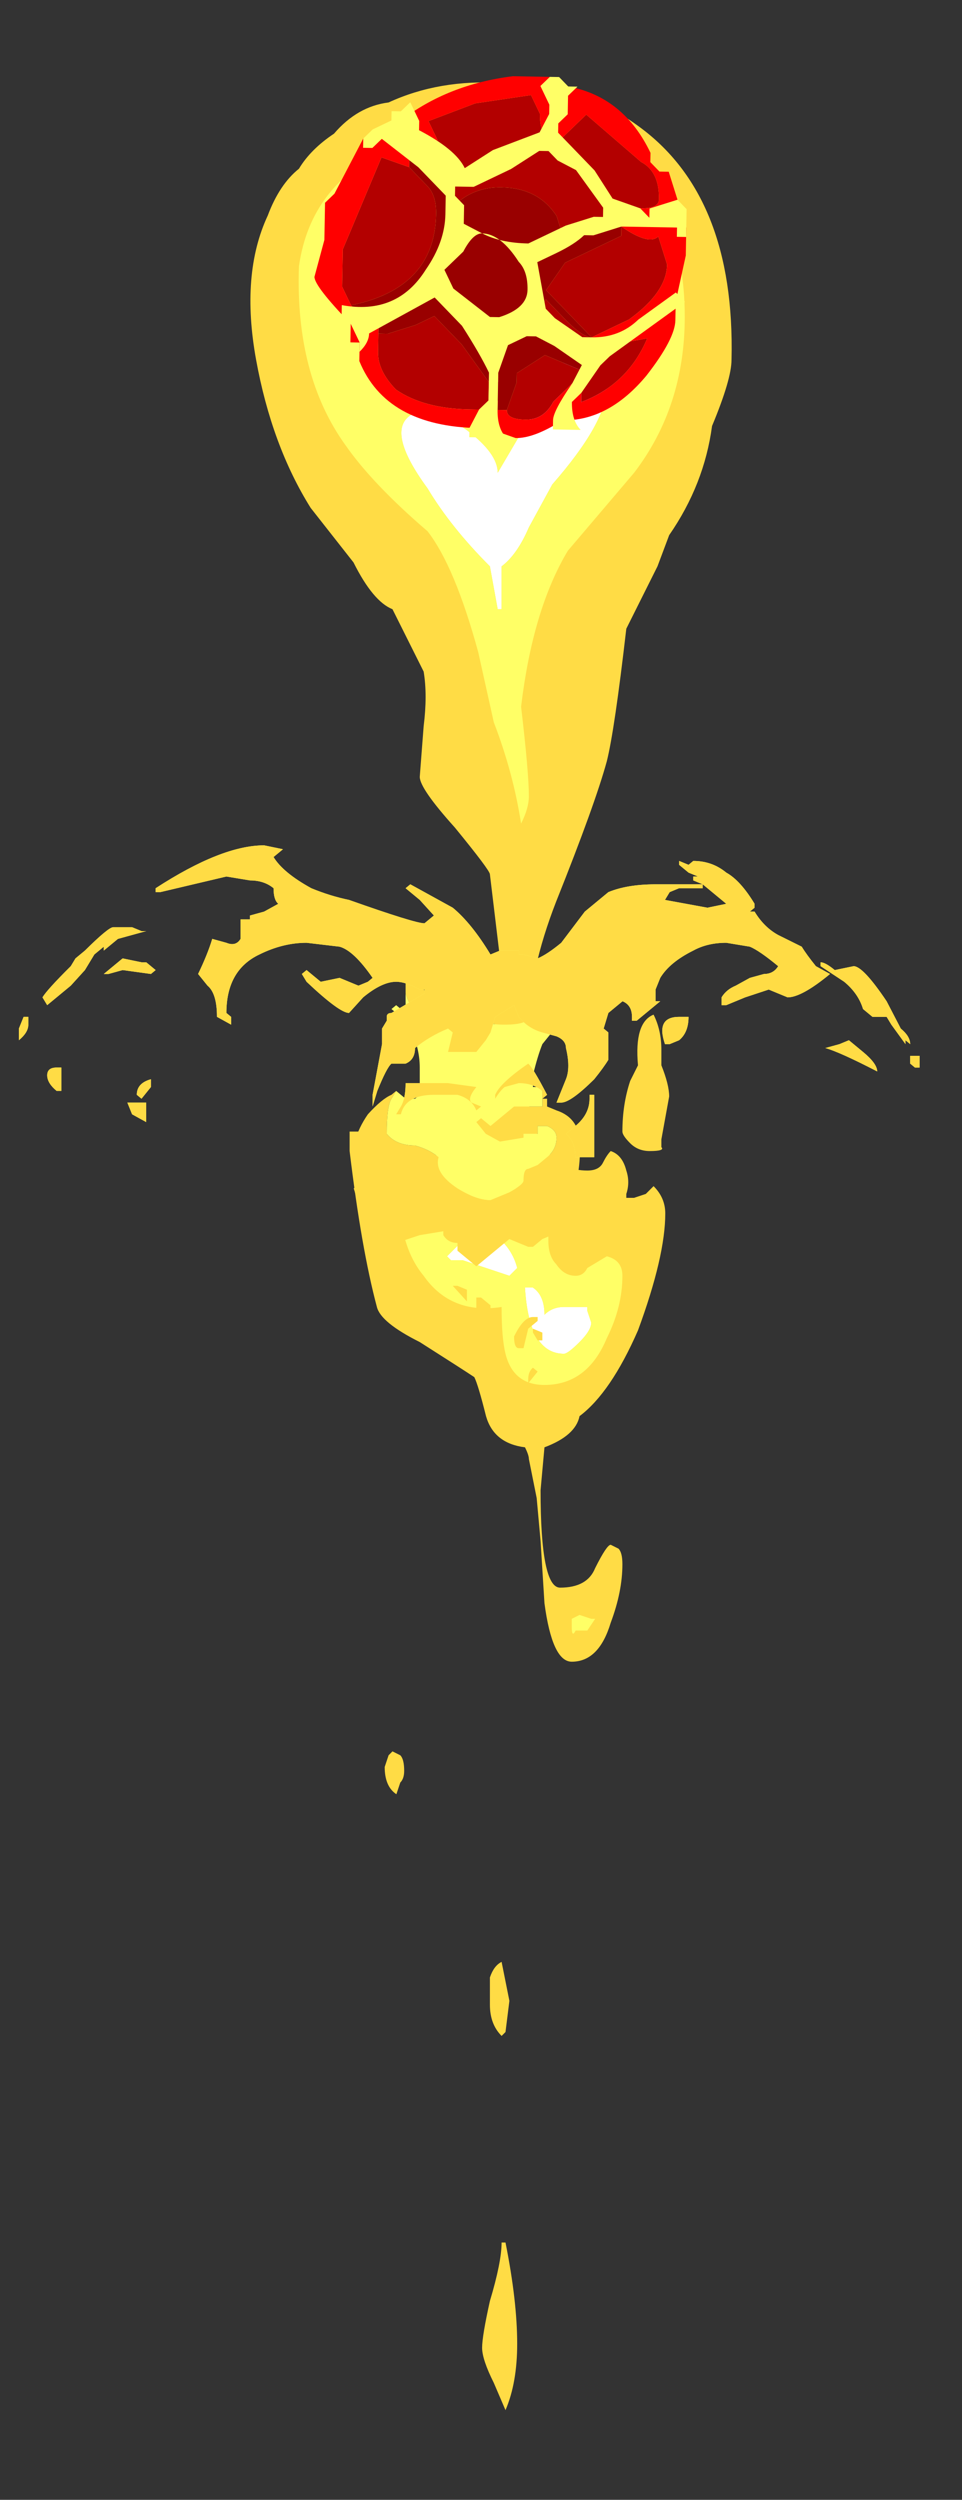 <?xml version="1.0" encoding="UTF-8" standalone="no"?>
<svg xmlns:ffdec="https://www.free-decompiler.com/flash" xmlns:xlink="http://www.w3.org/1999/xlink" ffdec:objectType="frame" height="224.45px" width="86.4px" xmlns="http://www.w3.org/2000/svg">
  <rect width="100%" height="100%" fill="#333333" stroke="none"/>
  <g transform="matrix(1.0, 0.0, 0.0, 1.0, 44.7, 24.25)">
    <use ffdec:characterId="4679" height="29.85" transform="matrix(7.0, 0.0, 0.0, 7.0, -22.05, -16.8)" width="6.15" xlink:href="#shape0"/>
    <use ffdec:characterId="4350" height="13.65" transform="matrix(2.379, 0.042, -0.042, 2.379, -16.134, -17.715)" width="14.0" xlink:href="#sprite0"/>
    <use ffdec:characterId="4680" height="6.9" transform="matrix(-8.471, 0.0, 0.0, 7.0, 37.895, 51.65)" width="9.55" xlink:href="#shape2"/>
  </g>
  <defs>
    <g id="shape0" transform="matrix(1.0, 0.0, 0.0, 1.0, 3.15, 2.4)">
      <path d="M1.8 -1.85 Q3.05 -0.95 3.0 1.15 3.0 1.4 2.75 2.0 2.65 2.75 2.2 3.4 L2.05 3.8 Q1.7 4.5 1.65 4.6 1.5 5.9 1.4 6.3 1.25 6.85 0.75 8.1 0.4 9.0 0.4 9.7 L0.4 10.7 Q0.55 11.55 1.15 11.55 1.3 11.55 1.35 11.45 1.4 11.35 1.45 11.3 1.6 11.35 1.65 11.55 1.7 11.7 1.65 11.85 L1.65 11.9 1.75 11.9 1.9 11.85 2.0 11.75 Q2.15 11.9 2.15 12.1 2.15 12.65 1.8 13.6 1.45 14.4 1.05 14.7 1.0 14.95 0.6 15.1 L0.55 15.65 Q0.55 16.9 0.8 16.9 1.15 16.9 1.25 16.65 1.4 16.35 1.45 16.35 L1.55 16.4 Q1.6 16.45 1.6 16.6 1.6 16.95 1.45 17.35 1.3 17.85 0.95 17.85 0.7 17.85 0.6 17.1 L0.55 16.3 0.5 15.75 0.4 15.25 Q0.4 15.2 0.35 15.1 -0.05 15.05 -0.15 14.7 -0.25 14.3 -0.3 14.2 -0.45 14.1 -1.0 13.75 -1.5 13.5 -1.55 13.3 -1.75 12.55 -1.9 11.3 L-1.9 11.05 Q-1.85 11.05 -1.65 11.05 -1.55 11.05 -1.35 11.2 -1.15 11.4 -1.05 11.4 -0.35 11.4 -0.1 10.25 L0.05 9.0 -0.1 7.75 Q-0.1 7.7 -0.55 7.15 -1.0 6.65 -1.0 6.5 L-0.95 5.85 Q-0.9 5.45 -0.95 5.15 L-1.35 4.35 Q-1.6 4.25 -1.85 3.75 L-2.4 3.05 Q-2.9 2.25 -3.1 1.15 -3.3 0.05 -2.95 -0.7 -2.8 -1.1 -2.55 -1.3 -2.4 -1.55 -2.1 -1.75 -1.8 -2.1 -1.4 -2.15 -0.75 -2.45 0.05 -2.4 1.05 -2.4 1.8 -1.85 M2.1 10.2 Q2.2 10.45 2.2 10.6 L2.1 11.15 2.1 11.25 Q2.15 11.3 1.95 11.3 1.8 11.3 1.7 11.2 1.6 11.1 1.6 11.05 1.6 10.7 1.7 10.4 L1.8 10.2 Q1.75 9.65 2.0 9.55 2.1 9.75 2.1 10.0 L2.1 10.2 M0.15 22.2 L0.1 22.6 0.05 22.65 Q-0.1 22.5 -0.1 22.25 L-0.1 21.9 Q-0.05 21.75 0.05 21.7 L0.15 22.2 M0.1 25.3 Q0.25 26.05 0.25 26.6 0.25 27.1 0.1 27.45 L-0.05 27.1 Q-0.2 26.8 -0.2 26.65 -0.2 26.5 -0.1 26.05 0.05 25.55 0.05 25.3 L0.1 25.3 M-1.4 19.05 L-1.35 19.0 -1.25 19.05 Q-1.2 19.1 -1.2 19.25 -1.2 19.35 -1.25 19.4 L-1.3 19.55 Q-1.45 19.45 -1.45 19.2 L-1.4 19.05" fill="#ffdc45" fill-rule="evenodd" stroke="none"/>
      <path d="M1.4 1.5 Q1.4 1.95 0.7 2.75 L0.4 3.3 Q0.25 3.65 0.05 3.8 L0.05 4.35 0.0 4.35 -0.1 3.8 Q-0.6 3.3 -0.9 2.8 -1.45 2.05 -1.1 1.85 L-0.9 1.8 Q-0.75 1.8 -0.4 2.05 0.0 2.35 0.0 2.6 L0.5 1.75 Q0.9 1.0 1.05 1.0 L1.3 1.05 Q1.4 1.2 1.4 1.5 M0.1 12.1 L0.1 12.25 0.05 12.45 Q0.2 12.6 0.25 12.8 L0.15 12.9 -0.45 12.7 -0.6 12.7 -0.65 12.65 -0.45 12.45 -0.35 12.4 -0.3 12.35 Q-0.05 12.15 0.05 12.15 L0.1 12.1 M0.45 13.05 Q0.6 13.15 0.6 13.4 0.7 13.3 0.85 13.3 L1.15 13.3 1.15 13.35 1.2 13.5 Q1.2 13.6 1.05 13.75 0.9 13.9 0.85 13.9 0.4 13.9 0.35 13.05 0.4 13.05 0.45 13.05" fill="#ffffff" fill-rule="evenodd" stroke="none"/>
      <path d="M1.4 -1.5 Q2.4 -0.9 2.4 0.6 2.4 1.75 1.75 2.6 L0.9 3.6 Q0.45 4.35 0.3 5.6 0.4 6.45 0.4 6.75 0.4 6.9 0.3 7.1 0.2 6.45 -0.05 5.8 L-0.25 4.9 Q-0.55 3.8 -0.9 3.35 -1.6 2.75 -1.95 2.25 -2.6 1.35 -2.55 -0.05 -2.4 -1.1 -1.4 -1.55 -0.8 -1.85 0.0 -1.85 0.8 -1.85 1.4 -1.5 M1.4 1.5 Q1.4 1.2 1.3 1.05 L1.05 1.0 Q0.9 1.0 0.5 1.75 L0.0 2.6 Q0.0 2.35 -0.4 2.05 -0.75 1.8 -0.9 1.8 L-1.1 1.85 Q-1.45 2.05 -0.9 2.8 -0.6 3.3 -0.1 3.8 L0.0 4.35 0.05 4.35 0.05 3.8 Q0.25 3.65 0.4 3.3 L0.7 2.75 Q1.4 1.95 1.4 1.5 M0.35 12.35 Q0.4 12.25 0.55 12.2 L0.65 12.25 0.65 12.45 Q0.65 12.65 0.75 12.75 0.85 12.9 1.0 12.9 1.1 12.9 1.15 12.8 L1.4 12.65 Q1.6 12.7 1.6 12.9 1.6 13.3 1.4 13.7 1.15 14.3 0.6 14.3 0.2 14.3 0.1 13.9 0.05 13.7 0.05 13.3 -0.6 13.4 -0.95 12.9 -1.2 12.6 -1.25 12.1 -1.2 12.0 -1.1 11.95 -1.0 12.05 -0.9 12.15 L-0.8 12.25 Q-0.6 12.2 -0.3 11.8 0.0 11.4 0.1 11.4 0.35 12.05 0.35 12.35 M0.45 13.05 Q0.4 13.05 0.35 13.05 0.4 13.9 0.85 13.9 0.9 13.9 1.05 13.75 1.2 13.6 1.2 13.5 L1.15 13.35 1.15 13.3 0.85 13.3 Q0.7 13.3 0.6 13.4 0.6 13.15 0.45 13.05 M0.1 12.1 L0.05 12.15 Q-0.05 12.15 -0.3 12.35 L-0.35 12.4 -0.45 12.45 -0.65 12.65 -0.6 12.7 -0.45 12.7 0.15 12.9 0.25 12.8 Q0.2 12.6 0.05 12.45 L0.1 12.25 0.1 12.1 M1.25 17.3 L1.15 17.45 1.0 17.45 Q0.95 17.55 0.95 17.4 L0.95 17.3 1.05 17.25 1.2 17.3 1.25 17.3" fill="#ffff66" fill-rule="evenodd" stroke="none"/>
    </g>
    <g id="sprite0" transform="matrix(1.0, 0.0, 0.0, 1.0, 7.0, 13.65)">
      <use ffdec:characterId="4349" height="1.95" transform="matrix(7.0, 0.0, 0.0, 7.0, -7.0, -13.65)" width="2.0" xlink:href="#shape1"/>
    </g>
    <g id="shape1" transform="matrix(1.0, 0.0, 0.0, 1.0, 1.0, 1.95)">
      <path d="M-0.4 -1.45 L-0.35 -1.6 -0.4 -1.7 -0.15 -1.8 0.15 -1.85 0.2 -1.75 Q0.2 -1.65 0.25 -1.6 L0.3 -1.6 0.45 -1.75 0.75 -1.5 Q0.85 -1.45 0.85 -1.3 0.85 -1.25 0.75 -1.25 L0.65 -1.2 0.65 -1.15 Q0.8 -1.05 0.85 -1.1 L0.9 -0.95 Q0.9 -0.8 0.7 -0.65 L0.5 -0.55 0.55 -0.5 0.8 -0.55 Q0.7 -0.3 0.45 -0.2 L0.45 -0.3 0.4 -0.3 0.3 -0.2 Q0.25 -0.1 0.15 -0.1 0.05 -0.1 0.05 -0.15 L0.1 -0.3 0.1 -0.35 0.25 -0.45 0.5 -0.35 0.5 -0.4 0.25 -0.6 Q0.0 -0.55 0.0 -0.4 L0.0 -0.3 -0.1 -0.5 -0.35 -0.8 -0.6 -0.65 -0.3 -0.8 Q-0.15 -0.6 0.0 -0.6 0.15 -0.6 0.25 -0.75 L0.35 -0.65 Q0.45 -0.55 0.5 -0.55 L0.25 -0.8 0.35 -0.95 0.65 -1.1 0.65 -1.15 0.55 -1.15 0.35 -1.05 0.3 -1.2 Q0.2 -1.35 0.0 -1.35 -0.15 -1.35 -0.25 -1.25 L-0.3 -1.3 -0.4 -1.45 M-0.05 -0.2 L-0.1 -0.15 -0.15 -0.15 Q-0.4 -0.15 -0.55 -0.25 -0.65 -0.35 -0.65 -0.45 L-0.65 -0.55 -0.6 -0.55 -0.45 -0.6 -0.35 -0.65 -0.2 -0.5 -0.05 -0.3 -0.05 -0.2 M-0.8 -0.7 L-0.85 -0.8 -0.85 -1.0 -0.65 -1.5 -0.5 -1.45 -0.4 -1.35 Q-0.35 -1.3 -0.35 -1.2 -0.35 -0.8 -0.8 -0.7" fill="#b30000" fill-rule="evenodd" stroke="none"/>
      <path d="M0.05 -0.15 L0.0 -0.15 0.0 -0.2 -0.05 -0.15 -0.05 -0.2 -0.05 -0.3 -0.2 -0.5 -0.35 -0.65 -0.45 -0.6 -0.6 -0.55 -0.65 -0.55 -0.65 -0.6 -0.6 -0.65 -0.75 -0.65 -0.8 -0.7 Q-0.35 -0.8 -0.35 -1.2 -0.35 -1.3 -0.4 -1.35 L-0.5 -1.45 -0.5 -1.5 -0.4 -1.45 -0.3 -1.3 -0.25 -1.25 Q-0.15 -1.35 0.0 -1.35 0.2 -1.35 0.3 -1.2 L0.35 -1.05 0.55 -1.15 0.65 -1.15 0.65 -1.1 0.35 -0.95 0.25 -0.8 0.5 -0.55 Q0.45 -0.55 0.35 -0.65 L0.25 -0.75 Q0.15 -0.6 0.0 -0.6 -0.15 -0.6 -0.3 -0.8 L-0.6 -0.65 -0.35 -0.8 -0.1 -0.5 0.0 -0.3 0.0 -0.4 Q0.0 -0.55 0.25 -0.6 L0.5 -0.4 0.5 -0.35 0.25 -0.45 0.1 -0.35 0.1 -0.3 0.05 -0.15" fill="#990000" fill-rule="evenodd" stroke="none"/>
      <path d="M0.05 -1.95 L0.25 -1.95 0.35 -1.9 Q0.65 -1.85 0.8 -1.55 L0.8 -1.5 0.85 -1.45 0.9 -1.45 1.0 -1.15 1.0 -1.0 0.95 -0.75 0.95 -0.65 Q0.95 -0.55 0.8 -0.35 0.6 -0.1 0.35 -0.1 0.2 0.0 0.1 0.0 L-0.05 -0.05 -0.1 -0.05 Q-0.6 -0.05 -0.75 -0.4 L-0.75 -0.5 -0.8 -0.5 -0.8 -0.6 Q-1.0 -0.8 -1.0 -0.85 L-0.95 -1.05 -0.95 -1.25 -0.9 -1.3 -0.75 -1.6 -0.55 -1.7 Q-0.3 -1.9 0.05 -1.95 M0.05 -0.15 Q0.05 -0.1 0.15 -0.1 0.25 -0.1 0.3 -0.2 L0.4 -0.3 0.45 -0.3 0.45 -0.2 Q0.7 -0.3 0.8 -0.55 L0.55 -0.5 0.5 -0.55 0.7 -0.65 Q0.9 -0.8 0.9 -0.95 L0.85 -1.1 Q0.8 -1.05 0.65 -1.15 L0.65 -1.2 0.75 -1.25 Q0.85 -1.25 0.85 -1.3 0.85 -1.45 0.75 -1.5 L0.45 -1.75 0.3 -1.6 0.25 -1.6 Q0.2 -1.65 0.2 -1.75 L0.15 -1.85 -0.15 -1.8 -0.4 -1.7 -0.35 -1.6 -0.4 -1.45 -0.5 -1.5 -0.5 -1.45 -0.65 -1.5 -0.85 -1.0 -0.85 -0.8 -0.8 -0.7 -0.75 -0.65 -0.6 -0.65 -0.65 -0.6 -0.65 -0.55 -0.65 -0.45 Q-0.65 -0.35 -0.55 -0.25 -0.4 -0.15 -0.15 -0.15 L-0.1 -0.15 -0.05 -0.2 -0.05 -0.15 0.0 -0.2 0.0 -0.15 0.05 -0.15" fill="#ff0000" fill-rule="evenodd" stroke="none"/>
      <path d="M0.2 -1.9 L0.25 -1.95 0.3 -1.95 0.35 -1.9 0.4 -1.9 0.35 -1.85 Q0.35 -1.8 0.35 -1.75 L0.3 -1.7 0.3 -1.65 0.5 -1.45 0.6 -1.3 0.75 -1.25 0.8 -1.2 0.8 -1.25 0.95 -1.3 1.0 -1.25 1.0 -1.1 0.95 -1.1 0.95 -1.15 0.65 -1.15 0.5 -1.1 0.45 -1.1 Q0.4 -1.05 0.3 -1.0 L0.2 -0.95 0.25 -0.7 0.3 -0.65 0.45 -0.55 0.5 -0.55 Q0.65 -0.55 0.75 -0.65 L0.95 -0.8 1.0 -0.75 0.6 -0.45 0.55 -0.4 0.45 -0.25 0.4 -0.2 Q0.4 -0.1 0.45 -0.05 L0.3 -0.05 0.3 -0.1 Q0.3 -0.15 0.4 -0.3 L0.45 -0.4 0.3 -0.5 0.2 -0.55 0.15 -0.55 0.05 -0.5 0.0 -0.35 0.0 -0.15 Q0.0 -0.05 0.05 0.0 L-0.15 0.0 -0.15 -0.05 -0.1 -0.15 -0.05 -0.2 -0.05 -0.35 Q-0.1 -0.45 -0.2 -0.6 L-0.35 -0.75 -0.7 -0.55 Q-0.7 -0.5 -0.75 -0.45 L-0.75 -0.5 -0.8 -0.6 -0.85 -0.6 -0.85 -0.7 Q-0.55 -0.65 -0.4 -0.9 -0.3 -1.05 -0.3 -1.2 L-0.3 -1.3 -0.45 -1.45 -0.65 -1.6 -0.7 -1.55 -0.75 -1.55 -0.75 -1.6 -0.7 -1.65 -0.6 -1.7 -0.6 -1.75 -0.55 -1.75 -0.5 -1.8 -0.45 -1.7 -0.45 -1.65 Q-0.25 -1.55 -0.2 -1.45 L-0.05 -1.55 0.2 -1.65 0.25 -1.75 0.25 -1.8 0.2 -1.9 M0.2 -1.55 L0.05 -1.45 -0.15 -1.35 -0.25 -1.35 -0.25 -1.3 -0.2 -1.25 -0.2 -1.15 -0.1 -1.1 Q0.0 -1.05 0.15 -1.05 L0.35 -1.15 0.5 -1.2 0.55 -1.2 0.55 -1.25 0.4 -1.45 0.3 -1.5 0.25 -1.55 0.2 -1.55 M0.15 -0.8 Q0.15 -0.9 0.1 -0.95 0.0 -1.1 -0.1 -1.1 -0.15 -1.1 -0.2 -1.0 L-0.3 -0.9 -0.25 -0.8 -0.05 -0.65 0.0 -0.65 Q0.15 -0.7 0.15 -0.8" fill="#ffff66" fill-rule="evenodd" stroke="none"/>
    </g>
    <g id="shape2" transform="matrix(1.0, 0.0, 0.0, 1.0, 4.55, -5.45)">
      <path d="M0.9 7.35 Q0.85 7.55 0.75 7.6 L0.6 7.45 0.85 7.1 0.9 7.15 0.9 7.35 M0.05 7.65 Q0.1 7.75 -0.15 7.75 -0.4 7.75 -0.4 7.65 L-0.4 7.6 -0.3 7.45 0.05 7.65 M-0.55 8.7 L-0.55 8.8 -0.25 8.8 0.0 9.05 0.1 8.95 0.15 9.0 0.05 9.15 -0.1 9.25 -0.35 9.2 -0.35 9.15 -0.5 9.15 -0.5 9.05 -0.6 9.05 Q-0.7 9.1 -0.7 9.2 -0.7 9.35 -0.6 9.45 L-0.5 9.55 -0.4 9.6 Q-0.35 9.6 -0.35 9.75 -0.35 9.8 -0.2 9.9 L0.0 10.0 Q0.15 10.0 0.35 9.85 0.6 9.65 0.55 9.45 0.65 9.35 0.8 9.3 1.0 9.3 1.1 9.15 1.1 8.8 1.05 8.7 L1.0 8.6 1.05 8.65 Q1.15 8.7 1.3 8.9 1.5 9.25 1.45 9.6 L1.35 9.75 1.45 9.85 1.4 10.05 1.35 10.3 1.3 10.25 1.25 10.4 Q1.1 10.55 1.0 10.55 L0.75 10.45 0.5 10.4 0.5 10.45 Q0.45 10.55 0.35 10.55 L0.35 10.65 0.15 10.85 -0.2 10.5 -0.4 10.6 -0.45 10.6 -0.55 10.5 -0.65 10.45 -0.85 10.25 -0.75 10.0 -0.85 9.9 Q-0.95 9.75 -0.95 9.3 -0.95 8.95 -0.7 8.85 L-0.6 8.8 -0.6 8.7 -0.55 8.7 M0.15 11.25 Q0.15 11.5 0.15 11.55 L0.05 11.55 0.0 11.5 0.0 11.35 0.1 11.25 0.15 11.25 M0.35 11.1 L0.4 11.1 0.25 11.3 0.25 11.15 0.35 11.1 M-0.55 11.7 L-0.45 11.65 -0.45 11.7 -0.5 11.8 -0.55 11.8 -0.55 11.7 M-0.5 11.55 L-0.5 11.5 -0.45 11.5 Q-0.35 11.5 -0.25 11.75 -0.25 11.9 -0.3 11.9 L-0.35 11.9 -0.4 11.65 -0.5 11.55 M-0.4 12.3 L-0.4 12.35 -0.5 12.2 -0.45 12.15 Q-0.4 12.2 -0.4 12.3" fill="#ffdc45" fill-rule="evenodd" stroke="none"/>
      <path d="M0.9 7.35 L0.9 7.6 1.0 7.5 1.05 7.55 0.9 7.7 0.85 7.8 Q0.75 8.05 0.75 8.3 L0.75 8.65 0.8 8.7 0.9 8.7 1.0 8.6 1.05 8.7 Q1.1 8.8 1.1 9.15 1.0 9.3 0.8 9.3 0.65 9.35 0.55 9.45 0.6 9.65 0.35 9.85 0.15 10.0 0.0 10.0 L-0.2 9.9 Q-0.35 9.8 -0.35 9.75 -0.35 9.6 -0.4 9.6 L-0.5 9.55 -0.6 9.45 Q-0.7 9.35 -0.7 9.2 -0.7 9.1 -0.6 9.05 L-0.5 9.05 -0.5 9.15 -0.35 9.15 -0.35 9.2 -0.1 9.25 0.05 9.15 0.15 9.0 0.1 8.95 0.0 9.05 -0.25 8.8 -0.55 8.8 -0.55 8.7 -0.55 8.6 -0.5 8.55 -0.45 8.55 -0.45 8.4 Q-0.5 8.15 -0.55 8.0 L-0.65 7.85 -0.4 7.6 -0.4 7.65 Q-0.4 7.75 -0.15 7.75 0.1 7.75 0.05 7.65 L0.6 7.45 0.75 7.6 Q0.85 7.55 0.9 7.35" fill="#ffff66" fill-rule="evenodd" stroke="none"/>
      <path d="M1.9 6.0 Q2.2 5.8 2.3 5.6 L2.2 5.5 2.4 5.45 Q2.85 5.45 3.55 6.0 L3.55 6.05 3.5 6.05 2.8 5.85 2.55 5.9 Q2.4 5.9 2.3 6.0 2.3 6.15 2.25 6.2 L2.4 6.3 2.55 6.35 2.55 6.4 2.65 6.4 2.65 6.65 Q2.7 6.75 2.8 6.7 L2.95 6.65 Q3.0 6.85 3.1 7.1 L3.0 7.25 Q2.9 7.35 2.9 7.65 L2.75 7.75 2.75 7.65 2.8 7.6 Q2.8 7.05 2.45 6.85 2.2 6.7 1.95 6.7 L1.6 6.75 Q1.45 6.8 1.25 7.15 L1.3 7.2 1.4 7.25 1.6 7.15 1.8 7.2 1.95 7.05 2.0 7.1 1.95 7.2 Q1.6 7.6 1.5 7.6 L1.35 7.4 Q1.15 7.2 1.0 7.2 0.9 7.2 0.75 7.3 L0.7 7.3 0.7 7.35 1.05 7.6 Q1.1 7.6 1.1 7.65 L1.1 7.7 1.15 7.8 1.15 8.0 1.25 8.65 1.25 8.8 1.2 8.6 Q1.1 8.3 1.05 8.25 L0.9 8.25 Q0.8 8.2 0.8 8.05 0.65 7.9 0.45 7.8 L0.4 7.85 0.45 8.1 0.15 8.1 0.05 7.95 0.0 7.85 -0.05 7.65 -0.25 7.5 -0.3 7.65 Q-0.4 7.8 -0.55 7.85 L-0.7 7.9 Q-0.8 7.95 -0.8 8.05 -0.85 8.3 -0.8 8.45 L-0.7 8.75 -0.75 8.75 Q-0.85 8.75 -1.1 8.45 -1.2 8.3 -1.25 8.2 L-1.25 7.85 -1.2 7.8 -1.25 7.6 -1.4 7.45 Q-1.5 7.5 -1.5 7.65 L-1.5 7.7 -1.55 7.7 -1.8 7.45 -1.75 7.45 -1.75 7.3 -1.8 7.15 Q-1.9 6.95 -2.15 6.8 -2.3 6.7 -2.5 6.7 L-2.75 6.75 Q-2.85 6.8 -3.05 7.0 -3.0 7.1 -2.9 7.1 L-2.75 7.15 -2.6 7.25 Q-2.5 7.3 -2.45 7.4 L-2.45 7.5 -2.5 7.5 -2.7 7.4 -2.95 7.3 -3.15 7.4 Q-3.3 7.4 -3.6 7.1 L-3.45 7.0 Q-3.35 6.85 -3.3 6.75 L-3.05 6.6 Q-2.9 6.5 -2.8 6.3 L-2.75 6.3 -2.8 6.25 -2.8 6.2 Q-2.65 5.9 -2.5 5.8 -2.35 5.65 -2.15 5.65 L-2.1 5.7 -2.0 5.65 -2.0 5.7 -2.1 5.8 -2.2 5.85 -2.15 5.85 -2.15 5.9 -2.25 5.95 -1.75 5.95 Q-1.45 5.95 -1.25 6.05 L-1.0 6.3 -0.75 6.7 Q-0.6 6.85 -0.5 6.9 L-0.35 6.85 -0.3 6.85 -0.3 6.8 -0.1 6.8 0.0 6.85 Q0.2 6.45 0.4 6.25 L0.85 5.95 0.9 6.0 0.75 6.15 0.6 6.35 0.7 6.45 Q0.8 6.45 1.5 6.15 1.7 6.1 1.9 6.0 M0.15 6.35 L0.15 6.35 M0.45 8.5 L0.9 8.5 Q0.9 8.7 0.95 8.8 L1.0 8.9 0.95 8.9 Q0.9 8.65 0.6 8.65 L0.35 8.65 Q0.2 8.7 0.15 8.85 L0.1 8.8 0.2 8.75 Q0.25 8.7 0.15 8.55 L0.45 8.5 M4.0 6.7 L3.95 6.65 3.65 6.55 3.7 6.55 3.8 6.5 4.0 6.5 Q4.05 6.5 4.3 6.8 L4.4 6.9 4.45 7.0 Q4.7 7.3 4.75 7.4 L4.7 7.5 4.45 7.25 4.3 7.05 4.2 6.85 4.1 6.75 4.1 6.8 4.0 6.7 M3.9 6.9 L4.1 7.1 Q4.15 7.1 4.05 7.1 L3.9 7.05 3.6 7.1 3.55 7.05 3.65 6.95 3.7 6.95 3.9 6.9 M3.6 8.45 Q3.75 8.5 3.75 8.65 L3.7 8.7 3.6 8.55 3.6 8.45 M4.9 7.75 L4.9 7.65 4.95 7.65 5.0 7.8 5.0 7.95 Q4.9 7.85 4.9 7.75 M4.55 8.3 L4.6 8.3 Q4.7 8.3 4.7 8.4 4.7 8.5 4.6 8.6 L4.55 8.6 4.55 8.3 M3.85 8.75 L3.8 8.9 3.65 9.0 3.65 8.75 3.85 8.75 M-4.35 7.8 L-4.2 7.45 Q-3.95 7.0 -3.85 7.0 L-3.65 7.05 Q-3.55 6.95 -3.5 6.95 L-3.5 7.0 -3.75 7.2 Q-3.9 7.35 -3.95 7.55 L-4.05 7.65 -4.2 7.65 -4.25 7.75 -4.4 8.0 -4.4 7.95 -4.45 8.0 Q-4.45 7.9 -4.35 7.8 M-4.45 8.15 L-4.45 8.25 -4.5 8.3 -4.55 8.3 -4.55 8.15 -4.45 8.15 M-3.7 8.0 L-3.55 8.05 Q-3.7 8.1 -4.1 8.35 -4.1 8.25 -3.95 8.1 L-3.8 7.95 -3.7 8.0 M-2.25 5.95 L-2.5 6.2 -2.3 6.25 -1.85 6.15 -1.9 6.05 -2.0 6.0 -2.25 6.0 -2.25 5.95 M-1.85 8.0 L-1.9 8.0 -2.0 7.95 Q-2.1 7.85 -2.1 7.65 L-2.0 7.65 Q-1.75 7.65 -1.85 8.0 M-0.15 8.55 L-0.3 8.5 Q-0.45 8.5 -0.55 8.6 L-0.55 8.7 -0.6 8.65 Q-0.45 8.3 -0.4 8.25 -0.1 8.5 -0.05 8.65 L-0.05 8.7 Q-0.1 8.6 -0.15 8.55 M-1.05 8.7 Q-1.05 8.9 -0.9 9.05 L-0.8 9.15 Q-0.9 9.25 -0.9 9.45 L-1.1 9.45 -1.1 8.65 -1.05 8.65 -1.05 8.7" fill="#ffff66" fill-rule="evenodd" stroke="none"/>
      <path d="M1.9 6.0 Q2.2 5.8 2.3 5.6 L2.2 5.5 2.4 5.45 Q2.85 5.45 3.55 6.0 L3.55 6.05 3.5 6.05 2.8 5.85 2.55 5.9 Q2.4 5.9 2.3 6.0 2.3 6.15 2.25 6.2 L2.4 6.3 2.55 6.35 2.55 6.4 2.65 6.4 2.65 6.65 Q2.7 6.75 2.8 6.7 L2.95 6.65 Q3.0 6.85 3.1 7.1 L3.0 7.25 Q2.9 7.35 2.9 7.65 L2.75 7.75 2.75 7.65 2.8 7.6 Q2.8 7.05 2.45 6.85 2.2 6.7 1.95 6.7 L1.6 6.75 Q1.45 6.8 1.25 7.15 L1.3 7.2 1.4 7.25 1.6 7.15 1.8 7.2 1.95 7.05 2.0 7.1 1.95 7.2 Q1.6 7.6 1.5 7.6 L1.35 7.4 Q1.15 7.2 1.0 7.2 0.9 7.2 0.75 7.3 L0.7 7.3 0.7 7.35 1.05 7.6 Q1.1 7.6 1.1 7.65 L1.1 7.7 1.15 7.8 1.15 8.0 1.25 8.65 1.25 8.8 1.2 8.6 Q1.1 8.3 1.05 8.25 L0.9 8.25 Q0.8 8.2 0.8 8.05 0.65 7.9 0.45 7.8 L0.4 7.85 0.45 8.1 0.15 8.1 0.05 7.95 0.0 7.85 -0.05 7.65 -0.25 7.5 -0.3 7.65 Q-0.4 7.8 -0.55 7.85 L-0.7 7.9 Q-0.8 7.95 -0.8 8.05 -0.85 8.3 -0.8 8.45 L-0.7 8.75 -0.75 8.75 Q-0.85 8.75 -1.1 8.45 -1.2 8.3 -1.25 8.2 L-1.25 7.85 -1.2 7.8 -1.25 7.6 -1.4 7.45 Q-1.5 7.5 -1.5 7.65 L-1.5 7.7 -1.55 7.7 -1.8 7.45 -1.75 7.45 -1.75 7.3 -1.8 7.15 Q-1.9 6.95 -2.15 6.8 -2.3 6.7 -2.5 6.7 L-2.75 6.75 Q-2.85 6.8 -3.05 7.0 -3.0 7.1 -2.9 7.1 L-2.75 7.15 -2.6 7.25 Q-2.5 7.3 -2.45 7.4 L-2.45 7.5 -2.5 7.5 -2.7 7.4 -2.95 7.3 -3.15 7.4 Q-3.3 7.4 -3.6 7.1 L-3.45 7.0 Q-3.35 6.85 -3.3 6.75 L-3.05 6.6 Q-2.9 6.5 -2.8 6.3 L-2.75 6.3 -2.8 6.25 -2.8 6.2 Q-2.65 5.9 -2.5 5.8 -2.35 5.65 -2.15 5.65 L-2.1 5.7 -2.0 5.65 -2.0 5.7 -2.1 5.8 -2.2 5.85 -2.15 5.85 -2.15 5.9 -2.25 5.95 -1.75 5.95 Q-1.45 5.95 -1.25 6.05 L-1.0 6.3 -0.75 6.7 Q-0.6 6.85 -0.5 6.9 L-0.35 6.85 -0.3 6.85 -0.3 6.8 -0.1 6.8 0.0 6.85 Q0.2 6.45 0.4 6.25 L0.85 5.95 0.9 6.0 0.75 6.15 0.6 6.35 0.7 6.45 Q0.8 6.45 1.5 6.15 1.7 6.1 1.9 6.0 M0.15 6.35 L0.15 6.35 M0.45 8.5 L0.9 8.5 Q0.9 8.7 0.95 8.8 L1.0 8.9 0.95 8.9 Q0.9 8.65 0.6 8.65 L0.35 8.65 Q0.2 8.7 0.15 8.85 L0.1 8.8 0.2 8.75 Q0.25 8.7 0.15 8.55 L0.45 8.5 M4.0 6.7 L3.95 6.65 3.65 6.55 3.7 6.55 3.8 6.5 4.0 6.5 Q4.05 6.5 4.3 6.8 L4.4 6.9 4.45 7.0 Q4.7 7.3 4.75 7.4 L4.7 7.5 4.45 7.25 4.3 7.05 4.2 6.85 4.1 6.75 4.1 6.8 4.0 6.7 M3.9 6.9 L4.1 7.1 Q4.15 7.1 4.05 7.1 L3.9 7.05 3.6 7.1 3.55 7.05 3.65 6.95 3.7 6.95 3.9 6.9 M3.6 8.45 Q3.75 8.5 3.75 8.65 L3.7 8.7 3.6 8.55 3.6 8.45 M4.9 7.65 L4.95 7.65 5.0 7.8 5.0 7.95 Q4.9 7.85 4.9 7.75 L4.9 7.65 M4.55 8.3 L4.6 8.3 Q4.7 8.3 4.7 8.4 4.7 8.5 4.6 8.6 L4.55 8.6 4.55 8.3 M3.85 8.75 L3.8 8.9 3.65 9.0 3.65 8.75 3.85 8.75 M-4.35 7.8 L-4.2 7.45 Q-3.95 7.0 -3.85 7.0 L-3.65 7.05 Q-3.55 6.95 -3.5 6.95 L-3.5 7.0 -3.75 7.2 Q-3.9 7.35 -3.95 7.55 L-4.05 7.65 -4.2 7.65 -4.25 7.75 -4.4 8.0 -4.4 7.95 -4.45 8.0 Q-4.45 7.9 -4.35 7.8 M-4.5 8.3 L-4.55 8.3 -4.55 8.15 -4.45 8.15 -4.45 8.25 -4.5 8.3 M-3.7 8.0 L-3.55 8.05 Q-3.7 8.1 -4.1 8.35 -4.1 8.25 -3.95 8.1 L-3.8 7.95 -3.7 8.0 M-2.25 5.95 L-2.5 6.2 -2.3 6.25 -1.85 6.15 -1.9 6.05 -2.0 6.0 -2.25 6.0 -2.25 5.95 M-1.85 8.0 L-1.9 8.0 -2.0 7.95 Q-2.1 7.85 -2.1 7.65 L-2.0 7.65 Q-1.75 7.65 -1.85 8.0 M-0.15 8.55 L-0.3 8.5 Q-0.45 8.5 -0.55 8.6 L-0.55 8.7 -0.6 8.65 Q-0.45 8.3 -0.4 8.25 -0.1 8.5 -0.05 8.65 L-0.05 8.7 Q-0.1 8.6 -0.15 8.55 M-1.05 8.7 Q-1.05 8.9 -0.9 9.05 L-0.8 9.15 Q-0.9 9.25 -0.9 9.45 L-1.1 9.45 -1.1 8.65 -1.05 8.65 -1.05 8.7" fill="#ffdc45" fill-rule="evenodd" stroke="none"/>
    </g>
  </defs>
</svg>
